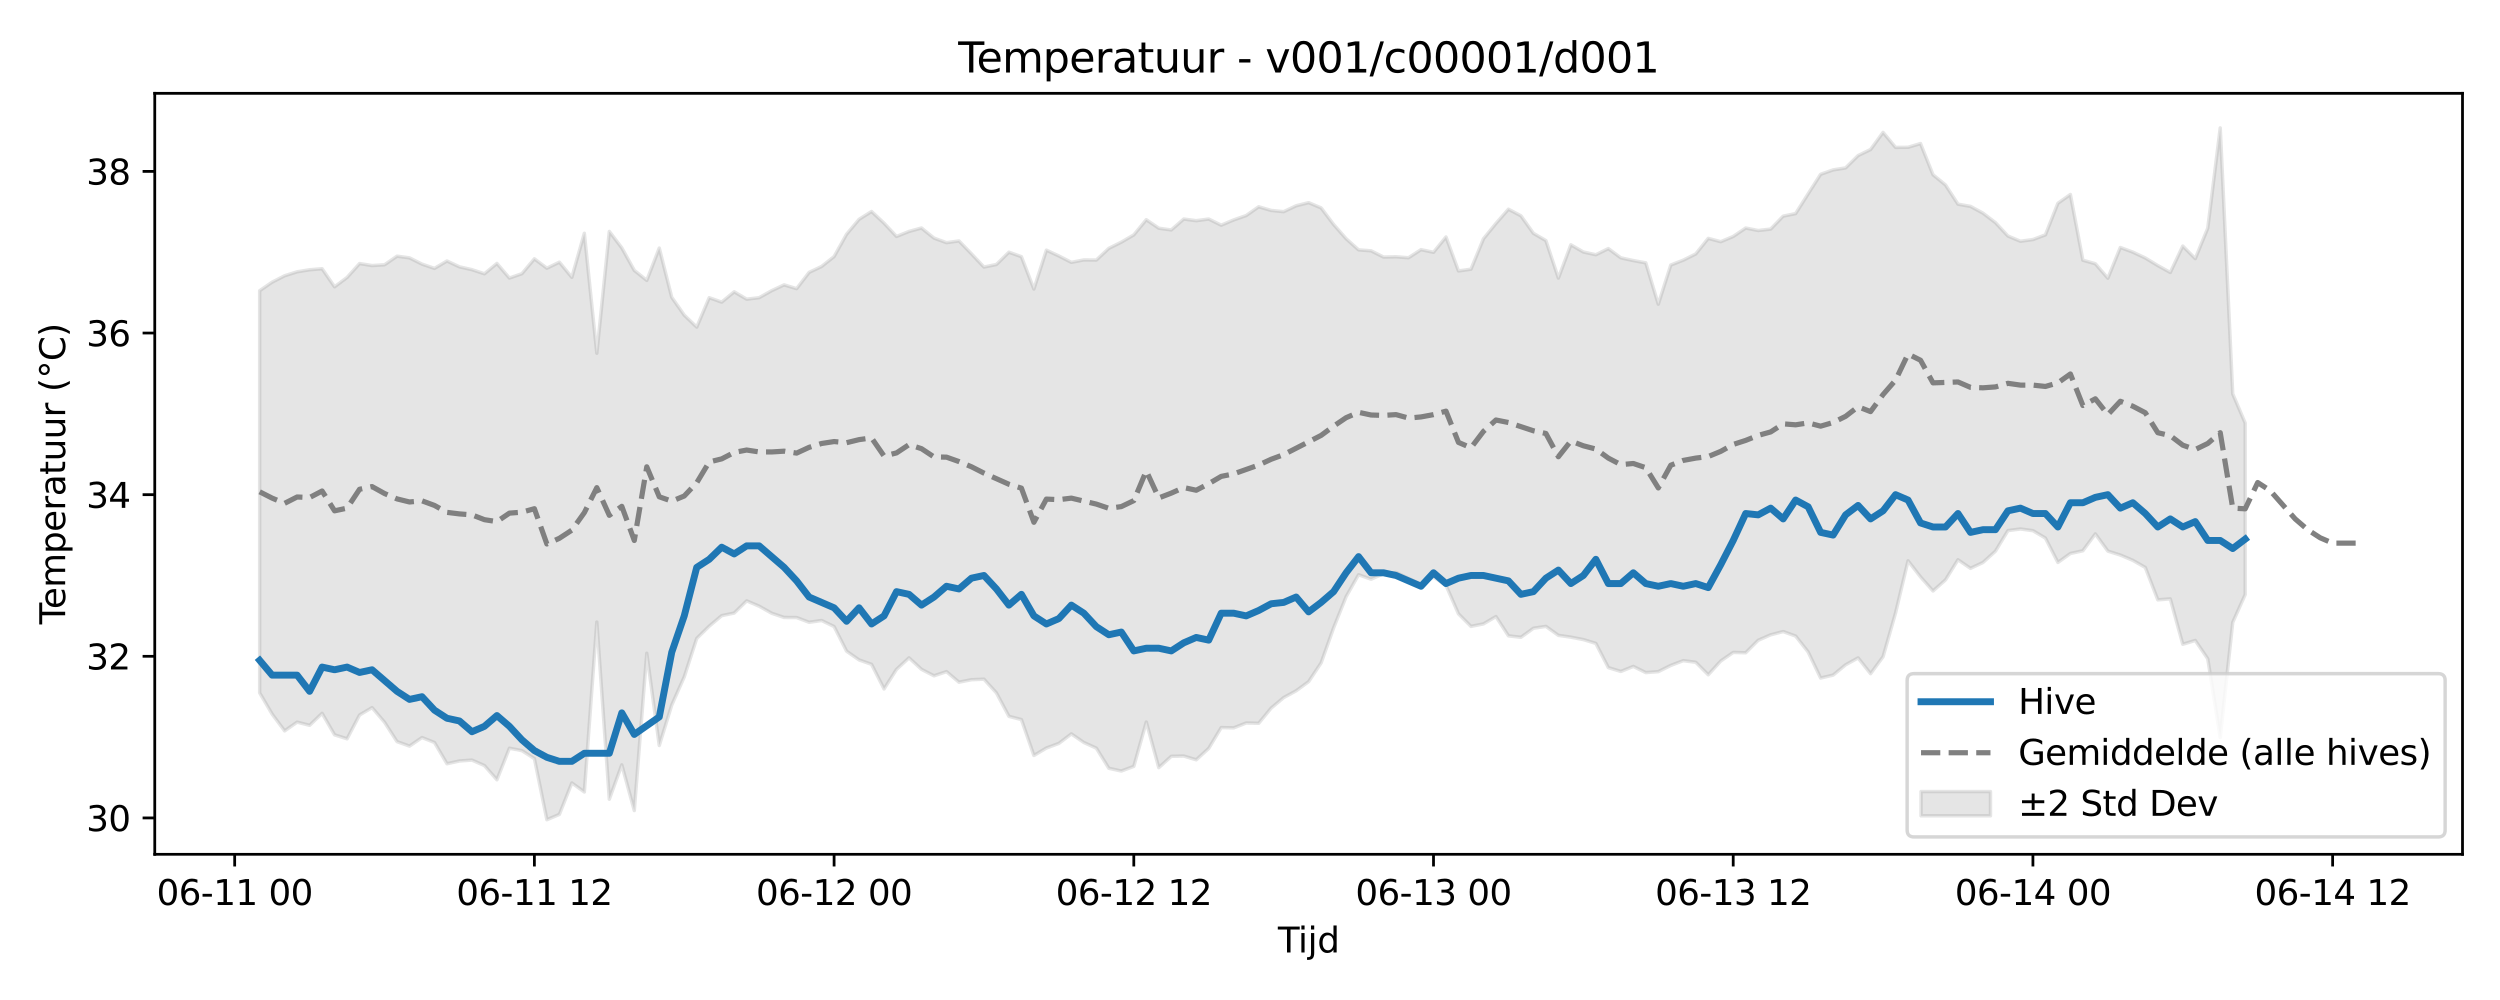 <?xml version="1.0" encoding="utf-8" standalone="no"?>
<!DOCTYPE svg PUBLIC "-//W3C//DTD SVG 1.1//EN"
  "http://www.w3.org/Graphics/SVG/1.1/DTD/svg11.dtd">
<svg xmlns:xlink="http://www.w3.org/1999/xlink" width="720pt" height="288pt" viewBox="0 0 720 288" xmlns="http://www.w3.org/2000/svg" version="1.1">
 <defs>
  <style type="text/css">*{stroke-linejoin: round; stroke-linecap: butt}</style>
 </defs>
 <g id="figure_1">
  <g id="patch_1">
   <path d="M 0 288 
L 720 288 
L 720 0 
L 0 0 
z
" style="fill: #ffffff"/>
  </g>
  <g id="axes_1">
   <g id="patch_2">
    <path d="M 44.57 246.04 
L 709.2 246.04 
L 709.2 26.88 
L 44.57 26.88 
z
" style="fill: #ffffff"/>
   </g>
   <g id="FillBetweenPolyCollection_1">
    <defs>
     <path id="m14e3f4cb4b" d="M 74.78 -204.272 
L 74.78 -88.464 
L 78.377 -82.337 
L 81.973 -77.506 
L 85.57 -80.019 
L 89.166 -79.104 
L 92.763 -82.563 
L 96.359 -76.364 
L 99.956 -75.22 
L 103.552 -82.082 
L 107.149 -84.205 
L 110.745 -79.994 
L 114.342 -74.411 
L 117.938 -73.119 
L 121.535 -75.59 
L 125.131 -74.158 
L 128.728 -68.039 
L 132.324 -68.838 
L 135.921 -69.093 
L 139.517 -67.515 
L 143.114 -63.42 
L 146.71 -72.512 
L 150.307 -71.816 
L 153.903 -69.523 
L 157.5 -51.922 
L 161.096 -53.441 
L 164.693 -62.511 
L 168.289 -59.905 
L 171.885 -108.845 
L 175.482 -57.829 
L 179.078 -67.728 
L 182.675 -54.553 
L 186.271 -99.858 
L 189.868 -73.299 
L 193.464 -84.946 
L 197.061 -93.048 
L 200.657 -104.134 
L 204.254 -107.657 
L 207.85 -110.694 
L 211.447 -111.438 
L 215.043 -114.947 
L 218.64 -113.411 
L 222.236 -111.388 
L 225.833 -110.164 
L 229.429 -110.145 
L 233.026 -108.778 
L 236.622 -109.299 
L 240.219 -107.554 
L 243.815 -100.458 
L 247.412 -97.938 
L 251.008 -96.676 
L 254.605 -89.58 
L 258.201 -95.223 
L 261.798 -98.541 
L 265.394 -95.227 
L 268.991 -93.367 
L 272.587 -94.569 
L 276.183 -91.526 
L 279.78 -92.241 
L 283.376 -92.392 
L 286.973 -88.437 
L 290.569 -81.689 
L 294.166 -80.765 
L 297.762 -70.416 
L 301.359 -72.565 
L 304.955 -73.9 
L 308.552 -76.637 
L 312.148 -74.161 
L 315.745 -72.535 
L 319.341 -66.733 
L 322.938 -65.942 
L 326.534 -67.283 
L 330.131 -80.051 
L 333.727 -66.914 
L 337.324 -70.18 
L 340.92 -70.255 
L 344.517 -69.174 
L 348.113 -72.467 
L 351.71 -78.455 
L 355.306 -78.374 
L 358.903 -79.78 
L 362.499 -79.692 
L 366.096 -84.068 
L 369.692 -87.091 
L 373.289 -89.046 
L 376.885 -91.688 
L 380.481 -97.084 
L 384.078 -107.173 
L 387.674 -116.14 
L 391.271 -122.473 
L 394.867 -121.186 
L 398.464 -122.768 
L 402.06 -123.132 
L 405.657 -121.415 
L 409.253 -119.752 
L 412.85 -121.835 
L 416.446 -119.419 
L 420.043 -111.206 
L 423.639 -107.6 
L 427.236 -108.317 
L 430.832 -110.425 
L 434.429 -104.884 
L 438.025 -104.455 
L 441.622 -107.058 
L 445.218 -107.603 
L 448.815 -105.017 
L 452.411 -104.497 
L 456.008 -103.799 
L 459.604 -102.701 
L 463.201 -95.723 
L 466.797 -94.618 
L 470.394 -96.07 
L 473.99 -94.29 
L 477.587 -94.566 
L 481.183 -96.361 
L 484.779 -97.725 
L 488.376 -97.266 
L 491.972 -93.666 
L 495.569 -97.618 
L 499.165 -100.103 
L 502.762 -99.999 
L 506.358 -103.598 
L 509.955 -105.173 
L 513.551 -106.11 
L 517.148 -104.812 
L 520.744 -100.233 
L 524.341 -92.722 
L 527.937 -93.565 
L 531.534 -96.536 
L 535.13 -98.526 
L 538.727 -93.973 
L 542.323 -98.867 
L 545.92 -111.47 
L 549.516 -126.488 
L 553.113 -121.844 
L 556.709 -117.8 
L 560.306 -120.989 
L 563.902 -126.788 
L 567.499 -124.313 
L 571.095 -126.006 
L 574.692 -129.26 
L 578.288 -135.182 
L 581.885 -135.652 
L 585.481 -135.167 
L 589.077 -133.038 
L 592.674 -126.011 
L 596.27 -128.593 
L 599.867 -129.377 
L 603.463 -134.239 
L 607.06 -129.28 
L 610.656 -128.143 
L 614.253 -126.623 
L 617.849 -124.565 
L 621.446 -115.241 
L 625.042 -115.525 
L 628.639 -102.452 
L 632.235 -103.549 
L 635.832 -98.268 
L 639.428 -75.604 
L 643.025 -108.741 
L 646.621 -116.776 
L 646.621 -166.151 
L 646.621 -166.151 
L 643.025 -174.574 
L 639.428 -251.158 
L 635.832 -222.287 
L 632.235 -213.515 
L 628.639 -217.133 
L 625.042 -209.53 
L 621.446 -211.521 
L 617.849 -213.705 
L 614.253 -215.397 
L 610.656 -216.722 
L 607.06 -207.879 
L 603.463 -212.049 
L 599.867 -213.057 
L 596.27 -231.996 
L 592.674 -229.457 
L 589.077 -220.362 
L 585.481 -219.008 
L 581.885 -218.523 
L 578.288 -220.028 
L 574.692 -223.881 
L 571.095 -226.618 
L 567.499 -228.569 
L 563.902 -229.198 
L 560.306 -234.738 
L 556.709 -237.669 
L 553.113 -246.659 
L 549.516 -245.583 
L 545.92 -245.55 
L 542.323 -249.877 
L 538.727 -244.944 
L 535.13 -243.199 
L 531.534 -239.647 
L 527.937 -239.071 
L 524.341 -237.808 
L 520.744 -232.181 
L 517.148 -226.494 
L 513.551 -225.751 
L 509.955 -222.032 
L 506.358 -221.612 
L 502.762 -222.33 
L 499.165 -219.898 
L 495.569 -218.393 
L 491.972 -219.352 
L 488.376 -214.866 
L 484.779 -213.077 
L 481.183 -211.67 
L 477.587 -200.386 
L 473.99 -212.3 
L 470.394 -212.958 
L 466.797 -213.745 
L 463.201 -216.408 
L 459.604 -214.64 
L 456.008 -215.426 
L 452.411 -217.499 
L 448.815 -207.909 
L 445.218 -218.716 
L 441.622 -220.812 
L 438.025 -225.854 
L 434.429 -227.752 
L 430.832 -223.652 
L 427.236 -219.221 
L 423.639 -210.472 
L 420.043 -209.97 
L 416.446 -219.757 
L 412.85 -215.345 
L 409.253 -216.098 
L 405.657 -213.77 
L 402.06 -214.048 
L 398.464 -213.969 
L 394.867 -215.773 
L 391.271 -216.037 
L 387.674 -219.268 
L 384.078 -223.358 
L 380.481 -228.126 
L 376.885 -229.643 
L 373.289 -228.738 
L 369.692 -227.036 
L 366.096 -227.399 
L 362.499 -228.45 
L 358.903 -225.923 
L 355.306 -224.67 
L 351.71 -223.148 
L 348.113 -224.924 
L 344.517 -224.449 
L 340.92 -224.919 
L 337.324 -221.78 
L 333.727 -222.275 
L 330.131 -224.729 
L 326.534 -220.354 
L 322.938 -218.26 
L 319.341 -216.471 
L 315.745 -213.107 
L 312.148 -213.144 
L 308.552 -212.441 
L 304.955 -214.291 
L 301.359 -215.959 
L 297.762 -204.753 
L 294.166 -214.077 
L 290.569 -215.369 
L 286.973 -211.835 
L 283.376 -211.094 
L 279.78 -214.903 
L 276.183 -218.61 
L 272.587 -218.117 
L 268.991 -219.43 
L 265.394 -222.335 
L 261.798 -221.349 
L 258.201 -219.901 
L 254.605 -223.734 
L 251.008 -227.094 
L 247.412 -224.834 
L 243.815 -220.541 
L 240.219 -214.11 
L 236.622 -211.256 
L 233.026 -209.56 
L 229.429 -204.868 
L 225.833 -205.958 
L 222.236 -204.29 
L 218.64 -202.268 
L 215.043 -201.84 
L 211.447 -203.963 
L 207.85 -200.994 
L 204.254 -202.258 
L 200.657 -193.792 
L 197.061 -197.25 
L 193.464 -202.377 
L 189.868 -216.554 
L 186.271 -207.249 
L 182.675 -210.141 
L 179.078 -216.621 
L 175.482 -221.348 
L 171.885 -186.262 
L 168.289 -220.823 
L 164.693 -208.131 
L 161.096 -212.494 
L 157.5 -210.755 
L 153.903 -213.46 
L 150.307 -209.171 
L 146.71 -207.921 
L 143.114 -212.136 
L 139.517 -209.15 
L 135.921 -210.343 
L 132.324 -211.151 
L 128.728 -212.837 
L 125.131 -210.708 
L 121.535 -211.936 
L 117.938 -213.742 
L 114.342 -214.223 
L 110.745 -211.744 
L 107.149 -211.523 
L 103.552 -212.095 
L 99.956 -208.094 
L 96.359 -205.399 
L 92.763 -210.616 
L 89.166 -210.307 
L 85.57 -209.724 
L 81.973 -208.579 
L 78.377 -206.741 
L 74.78 -204.272 
z
" style="stroke: #808080; stroke-opacity: 0.2"/>
    </defs>
    <g clip-path="url(#p87088334af)">
     <use xlink:href="#m14e3f4cb4b" x="0" y="288" style="fill: #808080; fill-opacity: 0.2; stroke: #808080; stroke-opacity: 0.2"/>
    </g>
   </g>
   <g id="matplotlib.axis_1">
    <g id="xtick_1">
     <g id="line2d_1">
      <defs>
       <path id="m1b4eb21f61" d="M 0 0 
L 0 3.5 
" style="stroke: #000000; stroke-width: 0.8"/>
      </defs>
      <g>
       <use xlink:href="#m1b4eb21f61" x="67.587" y="246.04" style="stroke: #000000; stroke-width: 0.8"/>
      </g>
     </g>
     <g id="text_1">
      <!-- 06-11 00 -->
      <g transform="translate(45.107 260.638) scale(0.1 -0.1)">
       <defs>
        <path id="DejaVuSans-30" d="M 2034 4250 
Q 1547 4250 1301 3770 
Q 1056 3291 1056 2328 
Q 1056 1369 1301 889 
Q 1547 409 2034 409 
Q 2525 409 2770 889 
Q 3016 1369 3016 2328 
Q 3016 3291 2770 3770 
Q 2525 4250 2034 4250 
z
M 2034 4750 
Q 2819 4750 3233 4129 
Q 3647 3509 3647 2328 
Q 3647 1150 3233 529 
Q 2819 -91 2034 -91 
Q 1250 -91 836 529 
Q 422 1150 422 2328 
Q 422 3509 836 4129 
Q 1250 4750 2034 4750 
z
" transform="scale(0.016)"/>
        <path id="DejaVuSans-36" d="M 2113 2584 
Q 1688 2584 1439 2293 
Q 1191 2003 1191 1497 
Q 1191 994 1439 701 
Q 1688 409 2113 409 
Q 2538 409 2786 701 
Q 3034 994 3034 1497 
Q 3034 2003 2786 2293 
Q 2538 2584 2113 2584 
z
M 3366 4563 
L 3366 3988 
Q 3128 4100 2886 4159 
Q 2644 4219 2406 4219 
Q 1781 4219 1451 3797 
Q 1122 3375 1075 2522 
Q 1259 2794 1537 2939 
Q 1816 3084 2150 3084 
Q 2853 3084 3261 2657 
Q 3669 2231 3669 1497 
Q 3669 778 3244 343 
Q 2819 -91 2113 -91 
Q 1303 -91 875 529 
Q 447 1150 447 2328 
Q 447 3434 972 4092 
Q 1497 4750 2381 4750 
Q 2619 4750 2861 4703 
Q 3103 4656 3366 4563 
z
" transform="scale(0.016)"/>
        <path id="DejaVuSans-2d" d="M 313 2009 
L 1997 2009 
L 1997 1497 
L 313 1497 
L 313 2009 
z
" transform="scale(0.016)"/>
        <path id="DejaVuSans-31" d="M 794 531 
L 1825 531 
L 1825 4091 
L 703 3866 
L 703 4441 
L 1819 4666 
L 2450 4666 
L 2450 531 
L 3481 531 
L 3481 0 
L 794 0 
L 794 531 
z
" transform="scale(0.016)"/>
        <path id="DejaVuSans-20" transform="scale(0.016)"/>
       </defs>
       <use xlink:href="#DejaVuSans-30"/>
       <use xlink:href="#DejaVuSans-36" transform="translate(63.623 0)"/>
       <use xlink:href="#DejaVuSans-2d" transform="translate(127.246 0)"/>
       <use xlink:href="#DejaVuSans-31" transform="translate(163.33 0)"/>
       <use xlink:href="#DejaVuSans-31" transform="translate(226.953 0)"/>
       <use xlink:href="#DejaVuSans-20" transform="translate(290.576 0)"/>
       <use xlink:href="#DejaVuSans-30" transform="translate(322.363 0)"/>
       <use xlink:href="#DejaVuSans-30" transform="translate(385.986 0)"/>
      </g>
     </g>
    </g>
    <g id="xtick_2">
     <g id="line2d_2">
      <g>
       <use xlink:href="#m1b4eb21f61" x="153.903" y="246.04" style="stroke: #000000; stroke-width: 0.8"/>
      </g>
     </g>
     <g id="text_2">
      <!-- 06-11 12 -->
      <g transform="translate(131.423 260.638) scale(0.1 -0.1)">
       <defs>
        <path id="DejaVuSans-32" d="M 1228 531 
L 3431 531 
L 3431 0 
L 469 0 
L 469 531 
Q 828 903 1448 1529 
Q 2069 2156 2228 2338 
Q 2531 2678 2651 2914 
Q 2772 3150 2772 3378 
Q 2772 3750 2511 3984 
Q 2250 4219 1831 4219 
Q 1534 4219 1204 4116 
Q 875 4013 500 3803 
L 500 4441 
Q 881 4594 1212 4672 
Q 1544 4750 1819 4750 
Q 2544 4750 2975 4387 
Q 3406 4025 3406 3419 
Q 3406 3131 3298 2873 
Q 3191 2616 2906 2266 
Q 2828 2175 2409 1742 
Q 1991 1309 1228 531 
z
" transform="scale(0.016)"/>
       </defs>
       <use xlink:href="#DejaVuSans-30"/>
       <use xlink:href="#DejaVuSans-36" transform="translate(63.623 0)"/>
       <use xlink:href="#DejaVuSans-2d" transform="translate(127.246 0)"/>
       <use xlink:href="#DejaVuSans-31" transform="translate(163.33 0)"/>
       <use xlink:href="#DejaVuSans-31" transform="translate(226.953 0)"/>
       <use xlink:href="#DejaVuSans-20" transform="translate(290.576 0)"/>
       <use xlink:href="#DejaVuSans-31" transform="translate(322.363 0)"/>
       <use xlink:href="#DejaVuSans-32" transform="translate(385.986 0)"/>
      </g>
     </g>
    </g>
    <g id="xtick_3">
     <g id="line2d_3">
      <g>
       <use xlink:href="#m1b4eb21f61" x="240.219" y="246.04" style="stroke: #000000; stroke-width: 0.8"/>
      </g>
     </g>
     <g id="text_3">
      <!-- 06-12 00 -->
      <g transform="translate(217.738 260.638) scale(0.1 -0.1)">
       <use xlink:href="#DejaVuSans-30"/>
       <use xlink:href="#DejaVuSans-36" transform="translate(63.623 0)"/>
       <use xlink:href="#DejaVuSans-2d" transform="translate(127.246 0)"/>
       <use xlink:href="#DejaVuSans-31" transform="translate(163.33 0)"/>
       <use xlink:href="#DejaVuSans-32" transform="translate(226.953 0)"/>
       <use xlink:href="#DejaVuSans-20" transform="translate(290.576 0)"/>
       <use xlink:href="#DejaVuSans-30" transform="translate(322.363 0)"/>
       <use xlink:href="#DejaVuSans-30" transform="translate(385.986 0)"/>
      </g>
     </g>
    </g>
    <g id="xtick_4">
     <g id="line2d_4">
      <g>
       <use xlink:href="#m1b4eb21f61" x="326.534" y="246.04" style="stroke: #000000; stroke-width: 0.8"/>
      </g>
     </g>
     <g id="text_4">
      <!-- 06-12 12 -->
      <g transform="translate(304.054 260.638) scale(0.1 -0.1)">
       <use xlink:href="#DejaVuSans-30"/>
       <use xlink:href="#DejaVuSans-36" transform="translate(63.623 0)"/>
       <use xlink:href="#DejaVuSans-2d" transform="translate(127.246 0)"/>
       <use xlink:href="#DejaVuSans-31" transform="translate(163.33 0)"/>
       <use xlink:href="#DejaVuSans-32" transform="translate(226.953 0)"/>
       <use xlink:href="#DejaVuSans-20" transform="translate(290.576 0)"/>
       <use xlink:href="#DejaVuSans-31" transform="translate(322.363 0)"/>
       <use xlink:href="#DejaVuSans-32" transform="translate(385.986 0)"/>
      </g>
     </g>
    </g>
    <g id="xtick_5">
     <g id="line2d_5">
      <g>
       <use xlink:href="#m1b4eb21f61" x="412.85" y="246.04" style="stroke: #000000; stroke-width: 0.8"/>
      </g>
     </g>
     <g id="text_5">
      <!-- 06-13 00 -->
      <g transform="translate(390.369 260.638) scale(0.1 -0.1)">
       <defs>
        <path id="DejaVuSans-33" d="M 2597 2516 
Q 3050 2419 3304 2112 
Q 3559 1806 3559 1356 
Q 3559 666 3084 287 
Q 2609 -91 1734 -91 
Q 1441 -91 1130 -33 
Q 819 25 488 141 
L 488 750 
Q 750 597 1062 519 
Q 1375 441 1716 441 
Q 2309 441 2620 675 
Q 2931 909 2931 1356 
Q 2931 1769 2642 2001 
Q 2353 2234 1838 2234 
L 1294 2234 
L 1294 2753 
L 1863 2753 
Q 2328 2753 2575 2939 
Q 2822 3125 2822 3475 
Q 2822 3834 2567 4026 
Q 2313 4219 1838 4219 
Q 1578 4219 1281 4162 
Q 984 4106 628 3988 
L 628 4550 
Q 988 4650 1302 4700 
Q 1616 4750 1894 4750 
Q 2613 4750 3031 4423 
Q 3450 4097 3450 3541 
Q 3450 3153 3228 2886 
Q 3006 2619 2597 2516 
z
" transform="scale(0.016)"/>
       </defs>
       <use xlink:href="#DejaVuSans-30"/>
       <use xlink:href="#DejaVuSans-36" transform="translate(63.623 0)"/>
       <use xlink:href="#DejaVuSans-2d" transform="translate(127.246 0)"/>
       <use xlink:href="#DejaVuSans-31" transform="translate(163.33 0)"/>
       <use xlink:href="#DejaVuSans-33" transform="translate(226.953 0)"/>
       <use xlink:href="#DejaVuSans-20" transform="translate(290.576 0)"/>
       <use xlink:href="#DejaVuSans-30" transform="translate(322.363 0)"/>
       <use xlink:href="#DejaVuSans-30" transform="translate(385.986 0)"/>
      </g>
     </g>
    </g>
    <g id="xtick_6">
     <g id="line2d_6">
      <g>
       <use xlink:href="#m1b4eb21f61" x="499.165" y="246.04" style="stroke: #000000; stroke-width: 0.8"/>
      </g>
     </g>
     <g id="text_6">
      <!-- 06-13 12 -->
      <g transform="translate(476.685 260.638) scale(0.1 -0.1)">
       <use xlink:href="#DejaVuSans-30"/>
       <use xlink:href="#DejaVuSans-36" transform="translate(63.623 0)"/>
       <use xlink:href="#DejaVuSans-2d" transform="translate(127.246 0)"/>
       <use xlink:href="#DejaVuSans-31" transform="translate(163.33 0)"/>
       <use xlink:href="#DejaVuSans-33" transform="translate(226.953 0)"/>
       <use xlink:href="#DejaVuSans-20" transform="translate(290.576 0)"/>
       <use xlink:href="#DejaVuSans-31" transform="translate(322.363 0)"/>
       <use xlink:href="#DejaVuSans-32" transform="translate(385.986 0)"/>
      </g>
     </g>
    </g>
    <g id="xtick_7">
     <g id="line2d_7">
      <g>
       <use xlink:href="#m1b4eb21f61" x="585.481" y="246.04" style="stroke: #000000; stroke-width: 0.8"/>
      </g>
     </g>
     <g id="text_7">
      <!-- 06-14 00 -->
      <g transform="translate(563.001 260.638) scale(0.1 -0.1)">
       <defs>
        <path id="DejaVuSans-34" d="M 2419 4116 
L 825 1625 
L 2419 1625 
L 2419 4116 
z
M 2253 4666 
L 3047 4666 
L 3047 1625 
L 3713 1625 
L 3713 1100 
L 3047 1100 
L 3047 0 
L 2419 0 
L 2419 1100 
L 313 1100 
L 313 1709 
L 2253 4666 
z
" transform="scale(0.016)"/>
       </defs>
       <use xlink:href="#DejaVuSans-30"/>
       <use xlink:href="#DejaVuSans-36" transform="translate(63.623 0)"/>
       <use xlink:href="#DejaVuSans-2d" transform="translate(127.246 0)"/>
       <use xlink:href="#DejaVuSans-31" transform="translate(163.33 0)"/>
       <use xlink:href="#DejaVuSans-34" transform="translate(226.953 0)"/>
       <use xlink:href="#DejaVuSans-20" transform="translate(290.576 0)"/>
       <use xlink:href="#DejaVuSans-30" transform="translate(322.363 0)"/>
       <use xlink:href="#DejaVuSans-30" transform="translate(385.986 0)"/>
      </g>
     </g>
    </g>
    <g id="xtick_8">
     <g id="line2d_8">
      <g>
       <use xlink:href="#m1b4eb21f61" x="671.797" y="246.04" style="stroke: #000000; stroke-width: 0.8"/>
      </g>
     </g>
     <g id="text_8">
      <!-- 06-14 12 -->
      <g transform="translate(649.316 260.638) scale(0.1 -0.1)">
       <use xlink:href="#DejaVuSans-30"/>
       <use xlink:href="#DejaVuSans-36" transform="translate(63.623 0)"/>
       <use xlink:href="#DejaVuSans-2d" transform="translate(127.246 0)"/>
       <use xlink:href="#DejaVuSans-31" transform="translate(163.33 0)"/>
       <use xlink:href="#DejaVuSans-34" transform="translate(226.953 0)"/>
       <use xlink:href="#DejaVuSans-20" transform="translate(290.576 0)"/>
       <use xlink:href="#DejaVuSans-31" transform="translate(322.363 0)"/>
       <use xlink:href="#DejaVuSans-32" transform="translate(385.986 0)"/>
      </g>
     </g>
    </g>
    <g id="text_9">
     <!-- Tijd -->
     <g transform="translate(368.035 274.317) scale(0.1 -0.1)">
      <defs>
       <path id="DejaVuSans-54" d="M -19 4666 
L 3928 4666 
L 3928 4134 
L 2272 4134 
L 2272 0 
L 1638 0 
L 1638 4134 
L -19 4134 
L -19 4666 
z
" transform="scale(0.016)"/>
       <path id="DejaVuSans-69" d="M 603 3500 
L 1178 3500 
L 1178 0 
L 603 0 
L 603 3500 
z
M 603 4863 
L 1178 4863 
L 1178 4134 
L 603 4134 
L 603 4863 
z
" transform="scale(0.016)"/>
       <path id="DejaVuSans-6a" d="M 603 3500 
L 1178 3500 
L 1178 -63 
Q 1178 -731 923 -1031 
Q 669 -1331 103 -1331 
L -116 -1331 
L -116 -844 
L 38 -844 
Q 366 -844 484 -692 
Q 603 -541 603 -63 
L 603 3500 
z
M 603 4863 
L 1178 4863 
L 1178 4134 
L 603 4134 
L 603 4863 
z
" transform="scale(0.016)"/>
       <path id="DejaVuSans-64" d="M 2906 2969 
L 2906 4863 
L 3481 4863 
L 3481 0 
L 2906 0 
L 2906 525 
Q 2725 213 2448 61 
Q 2172 -91 1784 -91 
Q 1150 -91 751 415 
Q 353 922 353 1747 
Q 353 2572 751 3078 
Q 1150 3584 1784 3584 
Q 2172 3584 2448 3432 
Q 2725 3281 2906 2969 
z
M 947 1747 
Q 947 1113 1208 752 
Q 1469 391 1925 391 
Q 2381 391 2643 752 
Q 2906 1113 2906 1747 
Q 2906 2381 2643 2742 
Q 2381 3103 1925 3103 
Q 1469 3103 1208 2742 
Q 947 2381 947 1747 
z
" transform="scale(0.016)"/>
      </defs>
      <use xlink:href="#DejaVuSans-54"/>
      <use xlink:href="#DejaVuSans-69" transform="translate(57.959 0)"/>
      <use xlink:href="#DejaVuSans-6a" transform="translate(85.742 0)"/>
      <use xlink:href="#DejaVuSans-64" transform="translate(113.525 0)"/>
     </g>
    </g>
   </g>
   <g id="matplotlib.axis_2">
    <g id="ytick_1">
     <g id="line2d_9">
      <defs>
       <path id="m816703e13a" d="M 0 0 
L -3.5 0 
" style="stroke: #000000; stroke-width: 0.8"/>
      </defs>
      <g>
       <use xlink:href="#m816703e13a" x="44.57" y="235.565" style="stroke: #000000; stroke-width: 0.8"/>
      </g>
     </g>
     <g id="text_10">
      <!-- 30 -->
      <g transform="translate(24.845 239.364) scale(0.1 -0.1)">
       <use xlink:href="#DejaVuSans-33"/>
       <use xlink:href="#DejaVuSans-30" transform="translate(63.623 0)"/>
      </g>
     </g>
    </g>
    <g id="ytick_2">
     <g id="line2d_10">
      <g>
       <use xlink:href="#m816703e13a" x="44.57" y="189.014" style="stroke: #000000; stroke-width: 0.8"/>
      </g>
     </g>
     <g id="text_11">
      <!-- 32 -->
      <g transform="translate(24.845 192.814) scale(0.1 -0.1)">
       <use xlink:href="#DejaVuSans-33"/>
       <use xlink:href="#DejaVuSans-32" transform="translate(63.623 0)"/>
      </g>
     </g>
    </g>
    <g id="ytick_3">
     <g id="line2d_11">
      <g>
       <use xlink:href="#m816703e13a" x="44.57" y="142.463" style="stroke: #000000; stroke-width: 0.8"/>
      </g>
     </g>
     <g id="text_12">
      <!-- 34 -->
      <g transform="translate(24.845 146.263) scale(0.1 -0.1)">
       <use xlink:href="#DejaVuSans-33"/>
       <use xlink:href="#DejaVuSans-34" transform="translate(63.623 0)"/>
      </g>
     </g>
    </g>
    <g id="ytick_4">
     <g id="line2d_12">
      <g>
       <use xlink:href="#m816703e13a" x="44.57" y="95.913" style="stroke: #000000; stroke-width: 0.8"/>
      </g>
     </g>
     <g id="text_13">
      <!-- 36 -->
      <g transform="translate(24.845 99.712) scale(0.1 -0.1)">
       <use xlink:href="#DejaVuSans-33"/>
       <use xlink:href="#DejaVuSans-36" transform="translate(63.623 0)"/>
      </g>
     </g>
    </g>
    <g id="ytick_5">
     <g id="line2d_13">
      <g>
       <use xlink:href="#m816703e13a" x="44.57" y="49.362" style="stroke: #000000; stroke-width: 0.8"/>
      </g>
     </g>
     <g id="text_14">
      <!-- 38 -->
      <g transform="translate(24.845 53.161) scale(0.1 -0.1)">
       <defs>
        <path id="DejaVuSans-38" d="M 2034 2216 
Q 1584 2216 1326 1975 
Q 1069 1734 1069 1313 
Q 1069 891 1326 650 
Q 1584 409 2034 409 
Q 2484 409 2743 651 
Q 3003 894 3003 1313 
Q 3003 1734 2745 1975 
Q 2488 2216 2034 2216 
z
M 1403 2484 
Q 997 2584 770 2862 
Q 544 3141 544 3541 
Q 544 4100 942 4425 
Q 1341 4750 2034 4750 
Q 2731 4750 3128 4425 
Q 3525 4100 3525 3541 
Q 3525 3141 3298 2862 
Q 3072 2584 2669 2484 
Q 3125 2378 3379 2068 
Q 3634 1759 3634 1313 
Q 3634 634 3220 271 
Q 2806 -91 2034 -91 
Q 1263 -91 848 271 
Q 434 634 434 1313 
Q 434 1759 690 2068 
Q 947 2378 1403 2484 
z
M 1172 3481 
Q 1172 3119 1398 2916 
Q 1625 2713 2034 2713 
Q 2441 2713 2670 2916 
Q 2900 3119 2900 3481 
Q 2900 3844 2670 4047 
Q 2441 4250 2034 4250 
Q 1625 4250 1398 4047 
Q 1172 3844 1172 3481 
z
" transform="scale(0.016)"/>
       </defs>
       <use xlink:href="#DejaVuSans-33"/>
       <use xlink:href="#DejaVuSans-38" transform="translate(63.623 0)"/>
      </g>
     </g>
    </g>
    <g id="text_15">
     <!-- Temperatuur (°C) -->
     <g transform="translate(18.765 179.816) rotate(-90) scale(0.1 -0.1)">
      <defs>
       <path id="DejaVuSans-65" d="M 3597 1894 
L 3597 1613 
L 953 1613 
Q 991 1019 1311 708 
Q 1631 397 2203 397 
Q 2534 397 2845 478 
Q 3156 559 3463 722 
L 3463 178 
Q 3153 47 2828 -22 
Q 2503 -91 2169 -91 
Q 1331 -91 842 396 
Q 353 884 353 1716 
Q 353 2575 817 3079 
Q 1281 3584 2069 3584 
Q 2775 3584 3186 3129 
Q 3597 2675 3597 1894 
z
M 3022 2063 
Q 3016 2534 2758 2815 
Q 2500 3097 2075 3097 
Q 1594 3097 1305 2825 
Q 1016 2553 972 2059 
L 3022 2063 
z
" transform="scale(0.016)"/>
       <path id="DejaVuSans-6d" d="M 3328 2828 
Q 3544 3216 3844 3400 
Q 4144 3584 4550 3584 
Q 5097 3584 5394 3201 
Q 5691 2819 5691 2113 
L 5691 0 
L 5113 0 
L 5113 2094 
Q 5113 2597 4934 2840 
Q 4756 3084 4391 3084 
Q 3944 3084 3684 2787 
Q 3425 2491 3425 1978 
L 3425 0 
L 2847 0 
L 2847 2094 
Q 2847 2600 2669 2842 
Q 2491 3084 2119 3084 
Q 1678 3084 1418 2786 
Q 1159 2488 1159 1978 
L 1159 0 
L 581 0 
L 581 3500 
L 1159 3500 
L 1159 2956 
Q 1356 3278 1631 3431 
Q 1906 3584 2284 3584 
Q 2666 3584 2933 3390 
Q 3200 3197 3328 2828 
z
" transform="scale(0.016)"/>
       <path id="DejaVuSans-70" d="M 1159 525 
L 1159 -1331 
L 581 -1331 
L 581 3500 
L 1159 3500 
L 1159 2969 
Q 1341 3281 1617 3432 
Q 1894 3584 2278 3584 
Q 2916 3584 3314 3078 
Q 3713 2572 3713 1747 
Q 3713 922 3314 415 
Q 2916 -91 2278 -91 
Q 1894 -91 1617 61 
Q 1341 213 1159 525 
z
M 3116 1747 
Q 3116 2381 2855 2742 
Q 2594 3103 2138 3103 
Q 1681 3103 1420 2742 
Q 1159 2381 1159 1747 
Q 1159 1113 1420 752 
Q 1681 391 2138 391 
Q 2594 391 2855 752 
Q 3116 1113 3116 1747 
z
" transform="scale(0.016)"/>
       <path id="DejaVuSans-72" d="M 2631 2963 
Q 2534 3019 2420 3045 
Q 2306 3072 2169 3072 
Q 1681 3072 1420 2755 
Q 1159 2438 1159 1844 
L 1159 0 
L 581 0 
L 581 3500 
L 1159 3500 
L 1159 2956 
Q 1341 3275 1631 3429 
Q 1922 3584 2338 3584 
Q 2397 3584 2469 3576 
Q 2541 3569 2628 3553 
L 2631 2963 
z
" transform="scale(0.016)"/>
       <path id="DejaVuSans-61" d="M 2194 1759 
Q 1497 1759 1228 1600 
Q 959 1441 959 1056 
Q 959 750 1161 570 
Q 1363 391 1709 391 
Q 2188 391 2477 730 
Q 2766 1069 2766 1631 
L 2766 1759 
L 2194 1759 
z
M 3341 1997 
L 3341 0 
L 2766 0 
L 2766 531 
Q 2569 213 2275 61 
Q 1981 -91 1556 -91 
Q 1019 -91 701 211 
Q 384 513 384 1019 
Q 384 1609 779 1909 
Q 1175 2209 1959 2209 
L 2766 2209 
L 2766 2266 
Q 2766 2663 2505 2880 
Q 2244 3097 1772 3097 
Q 1472 3097 1187 3025 
Q 903 2953 641 2809 
L 641 3341 
Q 956 3463 1253 3523 
Q 1550 3584 1831 3584 
Q 2591 3584 2966 3190 
Q 3341 2797 3341 1997 
z
" transform="scale(0.016)"/>
       <path id="DejaVuSans-74" d="M 1172 4494 
L 1172 3500 
L 2356 3500 
L 2356 3053 
L 1172 3053 
L 1172 1153 
Q 1172 725 1289 603 
Q 1406 481 1766 481 
L 2356 481 
L 2356 0 
L 1766 0 
Q 1100 0 847 248 
Q 594 497 594 1153 
L 594 3053 
L 172 3053 
L 172 3500 
L 594 3500 
L 594 4494 
L 1172 4494 
z
" transform="scale(0.016)"/>
       <path id="DejaVuSans-75" d="M 544 1381 
L 544 3500 
L 1119 3500 
L 1119 1403 
Q 1119 906 1312 657 
Q 1506 409 1894 409 
Q 2359 409 2629 706 
Q 2900 1003 2900 1516 
L 2900 3500 
L 3475 3500 
L 3475 0 
L 2900 0 
L 2900 538 
Q 2691 219 2414 64 
Q 2138 -91 1772 -91 
Q 1169 -91 856 284 
Q 544 659 544 1381 
z
M 1991 3584 
L 1991 3584 
z
" transform="scale(0.016)"/>
       <path id="DejaVuSans-28" d="M 1984 4856 
Q 1566 4138 1362 3434 
Q 1159 2731 1159 2009 
Q 1159 1288 1364 580 
Q 1569 -128 1984 -844 
L 1484 -844 
Q 1016 -109 783 600 
Q 550 1309 550 2009 
Q 550 2706 781 3412 
Q 1013 4119 1484 4856 
L 1984 4856 
z
" transform="scale(0.016)"/>
       <path id="DejaVuSans-b0" d="M 1600 4347 
Q 1350 4347 1178 4173 
Q 1006 4000 1006 3750 
Q 1006 3503 1178 3333 
Q 1350 3163 1600 3163 
Q 1850 3163 2022 3333 
Q 2194 3503 2194 3750 
Q 2194 3997 2020 4172 
Q 1847 4347 1600 4347 
z
M 1600 4750 
Q 1800 4750 1984 4673 
Q 2169 4597 2303 4453 
Q 2447 4313 2519 4134 
Q 2591 3956 2591 3750 
Q 2591 3338 2302 3052 
Q 2013 2766 1594 2766 
Q 1172 2766 890 3047 
Q 609 3328 609 3750 
Q 609 4169 896 4459 
Q 1184 4750 1600 4750 
z
" transform="scale(0.016)"/>
       <path id="DejaVuSans-43" d="M 4122 4306 
L 4122 3641 
Q 3803 3938 3442 4084 
Q 3081 4231 2675 4231 
Q 1875 4231 1450 3742 
Q 1025 3253 1025 2328 
Q 1025 1406 1450 917 
Q 1875 428 2675 428 
Q 3081 428 3442 575 
Q 3803 722 4122 1019 
L 4122 359 
Q 3791 134 3420 21 
Q 3050 -91 2638 -91 
Q 1578 -91 968 557 
Q 359 1206 359 2328 
Q 359 3453 968 4101 
Q 1578 4750 2638 4750 
Q 3056 4750 3426 4639 
Q 3797 4528 4122 4306 
z
" transform="scale(0.016)"/>
       <path id="DejaVuSans-29" d="M 513 4856 
L 1013 4856 
Q 1481 4119 1714 3412 
Q 1947 2706 1947 2009 
Q 1947 1309 1714 600 
Q 1481 -109 1013 -844 
L 513 -844 
Q 928 -128 1133 580 
Q 1338 1288 1338 2009 
Q 1338 2731 1133 3434 
Q 928 4138 513 4856 
z
" transform="scale(0.016)"/>
      </defs>
      <use xlink:href="#DejaVuSans-54"/>
      <use xlink:href="#DejaVuSans-65" transform="translate(44.084 0)"/>
      <use xlink:href="#DejaVuSans-6d" transform="translate(105.607 0)"/>
      <use xlink:href="#DejaVuSans-70" transform="translate(203.02 0)"/>
      <use xlink:href="#DejaVuSans-65" transform="translate(266.496 0)"/>
      <use xlink:href="#DejaVuSans-72" transform="translate(328.02 0)"/>
      <use xlink:href="#DejaVuSans-61" transform="translate(369.133 0)"/>
      <use xlink:href="#DejaVuSans-74" transform="translate(430.412 0)"/>
      <use xlink:href="#DejaVuSans-75" transform="translate(469.621 0)"/>
      <use xlink:href="#DejaVuSans-75" transform="translate(533 0)"/>
      <use xlink:href="#DejaVuSans-72" transform="translate(596.379 0)"/>
      <use xlink:href="#DejaVuSans-20" transform="translate(637.492 0)"/>
      <use xlink:href="#DejaVuSans-28" transform="translate(669.279 0)"/>
      <use xlink:href="#DejaVuSans-b0" transform="translate(708.293 0)"/>
      <use xlink:href="#DejaVuSans-43" transform="translate(758.293 0)"/>
      <use xlink:href="#DejaVuSans-29" transform="translate(828.117 0)"/>
     </g>
    </g>
   </g>
   <g id="line2d_14">
    <path d="M 74.78 190.178 
L 78.377 194.445 
L 85.57 194.445 
L 89.166 199.1 
L 92.763 192.118 
L 96.359 192.894 
L 99.956 192.118 
L 103.552 193.669 
L 107.149 192.894 
L 114.342 199.1 
L 117.938 201.428 
L 121.535 200.652 
L 125.131 204.531 
L 128.728 206.859 
L 132.324 207.635 
L 135.921 210.738 
L 139.517 209.186 
L 143.114 206.083 
L 146.71 209.186 
L 150.307 213.066 
L 153.903 216.169 
L 157.5 218.109 
L 161.096 219.272 
L 164.693 219.272 
L 168.289 216.945 
L 175.482 216.945 
L 179.078 205.307 
L 182.675 211.514 
L 189.868 206.471 
L 193.464 187.851 
L 197.061 177.377 
L 200.657 163.411 
L 204.254 161.084 
L 207.85 157.593 
L 211.447 159.532 
L 215.043 157.205 
L 218.64 157.205 
L 225.833 163.411 
L 229.429 167.291 
L 233.026 171.946 
L 240.219 175.049 
L 243.815 178.928 
L 247.412 175.049 
L 251.008 179.704 
L 254.605 177.377 
L 258.201 170.394 
L 261.798 171.17 
L 265.394 174.273 
L 268.991 171.946 
L 272.587 168.842 
L 276.183 169.618 
L 279.78 166.515 
L 283.376 165.739 
L 286.973 169.618 
L 290.569 174.273 
L 294.166 171.17 
L 297.762 177.377 
L 301.359 179.704 
L 304.955 178.153 
L 308.552 174.273 
L 312.148 176.601 
L 315.745 180.48 
L 319.341 182.808 
L 322.938 182.032 
L 326.534 187.463 
L 330.131 186.687 
L 333.727 186.687 
L 337.324 187.463 
L 340.92 185.135 
L 344.517 183.583 
L 348.113 184.359 
L 351.71 176.601 
L 355.306 176.601 
L 358.903 177.377 
L 362.499 175.825 
L 366.096 173.885 
L 369.692 173.497 
L 373.289 171.946 
L 376.885 176.213 
L 380.481 173.497 
L 384.078 170.394 
L 387.674 164.963 
L 391.271 160.308 
L 394.867 164.963 
L 398.464 164.963 
L 402.06 165.739 
L 409.253 168.842 
L 412.85 164.963 
L 416.446 168.066 
L 420.043 166.515 
L 423.639 165.739 
L 427.236 165.739 
L 434.429 167.291 
L 438.025 171.17 
L 441.622 170.394 
L 445.218 166.515 
L 448.815 164.187 
L 452.411 168.066 
L 456.008 165.739 
L 459.604 161.084 
L 463.201 168.066 
L 466.797 168.066 
L 470.394 164.963 
L 473.99 168.066 
L 477.587 168.842 
L 481.183 168.066 
L 484.779 168.842 
L 488.376 168.066 
L 491.972 169.23 
L 495.569 162.636 
L 499.165 155.653 
L 502.762 147.894 
L 506.358 148.282 
L 509.955 146.343 
L 513.551 149.446 
L 517.148 144.015 
L 520.744 145.955 
L 524.341 153.325 
L 527.937 154.101 
L 531.534 148.282 
L 535.13 145.567 
L 538.727 149.446 
L 542.323 147.119 
L 545.92 142.463 
L 549.516 144.015 
L 553.113 150.61 
L 556.709 151.774 
L 560.306 151.774 
L 563.902 147.894 
L 567.499 153.325 
L 571.095 152.55 
L 574.692 152.55 
L 578.288 147.119 
L 581.885 146.343 
L 585.481 147.894 
L 589.077 147.894 
L 592.674 151.774 
L 596.27 144.791 
L 599.867 144.791 
L 603.463 143.239 
L 607.06 142.463 
L 610.656 146.343 
L 614.253 144.791 
L 617.849 147.894 
L 621.446 151.774 
L 625.042 149.446 
L 628.639 151.774 
L 632.235 150.222 
L 635.832 155.653 
L 639.428 155.653 
L 643.025 157.98 
L 646.621 155.265 
L 646.621 155.265 
" clip-path="url(#p87088334af)" style="fill: none; stroke: #1f77b4; stroke-width: 2; stroke-linecap: square"/>
   </g>
   <g id="line2d_15">
    <path d="M 74.78 141.632 
L 78.377 143.461 
L 81.973 144.957 
L 85.57 143.129 
L 89.166 143.295 
L 92.763 141.411 
L 96.359 147.119 
L 99.956 146.343 
L 103.552 140.912 
L 107.149 140.136 
L 110.745 142.131 
L 114.342 143.683 
L 117.938 144.569 
L 121.535 144.237 
L 125.131 145.567 
L 128.728 147.562 
L 132.324 148.005 
L 135.921 148.282 
L 139.517 149.668 
L 143.114 150.222 
L 146.71 147.784 
L 150.307 147.507 
L 153.903 146.509 
L 157.5 156.662 
L 161.096 155.032 
L 164.693 152.679 
L 168.289 147.636 
L 171.885 140.446 
L 175.482 148.412 
L 179.078 145.826 
L 182.675 155.653 
L 186.271 134.446 
L 189.868 143.073 
L 193.464 144.338 
L 197.061 142.851 
L 200.657 139.037 
L 204.254 133.042 
L 207.85 132.156 
L 211.447 130.299 
L 215.043 129.607 
L 218.64 130.161 
L 222.236 130.161 
L 225.833 129.939 
L 229.429 130.493 
L 233.026 128.831 
L 236.622 127.722 
L 240.219 127.168 
L 243.815 127.501 
L 247.412 126.614 
L 251.008 126.115 
L 254.605 131.343 
L 258.201 130.438 
L 261.798 128.055 
L 265.394 129.219 
L 268.991 131.602 
L 272.587 131.657 
L 276.183 132.932 
L 279.78 134.428 
L 283.376 136.257 
L 290.569 139.471 
L 294.166 140.579 
L 297.762 150.416 
L 301.359 143.738 
L 304.955 143.904 
L 308.552 143.461 
L 315.745 145.179 
L 319.341 146.398 
L 322.938 145.899 
L 326.534 144.181 
L 330.131 135.61 
L 333.727 143.406 
L 337.324 142.02 
L 340.92 140.413 
L 344.517 141.189 
L 348.113 139.305 
L 351.71 137.199 
L 355.306 136.478 
L 362.499 133.929 
L 366.096 132.267 
L 369.692 130.937 
L 380.481 125.395 
L 384.078 122.735 
L 387.674 120.296 
L 391.271 118.745 
L 394.867 119.521 
L 398.464 119.631 
L 402.06 119.41 
L 405.657 120.407 
L 409.253 120.075 
L 412.85 119.41 
L 416.446 118.412 
L 420.043 127.412 
L 423.639 128.964 
L 427.236 124.231 
L 430.832 120.961 
L 434.429 121.682 
L 441.622 124.065 
L 445.218 124.841 
L 448.815 131.537 
L 452.411 127.002 
L 456.008 128.387 
L 459.604 129.329 
L 463.201 131.934 
L 466.797 133.818 
L 470.394 133.486 
L 473.99 134.705 
L 477.587 140.524 
L 481.183 133.985 
L 484.779 132.599 
L 488.376 131.934 
L 491.972 131.491 
L 495.569 129.995 
L 499.165 127.999 
L 502.762 126.836 
L 506.358 125.395 
L 509.955 124.397 
L 513.551 122.07 
L 517.148 122.347 
L 520.744 121.793 
L 524.341 122.735 
L 527.937 121.682 
L 531.534 119.908 
L 535.13 117.138 
L 538.727 118.542 
L 542.323 113.628 
L 545.92 109.49 
L 549.516 101.964 
L 553.113 103.749 
L 556.709 110.266 
L 563.902 110.007 
L 567.499 111.559 
L 571.095 111.688 
L 574.692 111.43 
L 578.288 110.395 
L 581.885 110.912 
L 585.481 110.912 
L 589.077 111.3 
L 592.674 110.266 
L 596.27 107.706 
L 599.867 116.783 
L 603.463 114.856 
L 607.06 119.421 
L 610.656 115.567 
L 614.253 116.99 
L 617.849 118.865 
L 621.446 124.619 
L 625.042 125.472 
L 628.639 128.207 
L 632.235 129.468 
L 635.832 127.722 
L 639.428 124.619 
L 643.025 146.343 
L 646.621 146.537 
L 650.218 138.972 
L 653.814 141.3 
L 661.007 149.446 
L 664.604 152.55 
L 668.2 154.877 
L 671.797 156.429 
L 678.99 156.429 
L 678.99 156.429 
" clip-path="url(#p87088334af)" style="fill: none; stroke-dasharray: 5.55,2.4; stroke-dashoffset: 0; stroke: #808080; stroke-width: 1.5"/>
   </g>
   <g id="patch_3">
    <path d="M 44.57 246.04 
L 44.57 26.88 
" style="fill: none; stroke: #000000; stroke-width: 0.8; stroke-linejoin: miter; stroke-linecap: square"/>
   </g>
   <g id="patch_4">
    <path d="M 709.2 246.04 
L 709.2 26.88 
" style="fill: none; stroke: #000000; stroke-width: 0.8; stroke-linejoin: miter; stroke-linecap: square"/>
   </g>
   <g id="patch_5">
    <path d="M 44.57 246.04 
L 709.2 246.04 
" style="fill: none; stroke: #000000; stroke-width: 0.8; stroke-linejoin: miter; stroke-linecap: square"/>
   </g>
   <g id="patch_6">
    <path d="M 44.57 26.88 
L 709.2 26.88 
" style="fill: none; stroke: #000000; stroke-width: 0.8; stroke-linejoin: miter; stroke-linecap: square"/>
   </g>
   <g id="text_16">
    <!-- Temperatuur - v001/c00001/d001 -->
    <g transform="translate(275.963 20.88) scale(0.12 -0.12)">
     <defs>
      <path id="DejaVuSans-76" d="M 191 3500 
L 800 3500 
L 1894 563 
L 2988 3500 
L 3597 3500 
L 2284 0 
L 1503 0 
L 191 3500 
z
" transform="scale(0.016)"/>
      <path id="DejaVuSans-2f" d="M 1625 4666 
L 2156 4666 
L 531 -594 
L 0 -594 
L 1625 4666 
z
" transform="scale(0.016)"/>
      <path id="DejaVuSans-63" d="M 3122 3366 
L 3122 2828 
Q 2878 2963 2633 3030 
Q 2388 3097 2138 3097 
Q 1578 3097 1268 2742 
Q 959 2388 959 1747 
Q 959 1106 1268 751 
Q 1578 397 2138 397 
Q 2388 397 2633 464 
Q 2878 531 3122 666 
L 3122 134 
Q 2881 22 2623 -34 
Q 2366 -91 2075 -91 
Q 1284 -91 818 406 
Q 353 903 353 1747 
Q 353 2603 823 3093 
Q 1294 3584 2113 3584 
Q 2378 3584 2631 3529 
Q 2884 3475 3122 3366 
z
" transform="scale(0.016)"/>
     </defs>
     <use xlink:href="#DejaVuSans-54"/>
     <use xlink:href="#DejaVuSans-65" transform="translate(44.084 0)"/>
     <use xlink:href="#DejaVuSans-6d" transform="translate(105.607 0)"/>
     <use xlink:href="#DejaVuSans-70" transform="translate(203.02 0)"/>
     <use xlink:href="#DejaVuSans-65" transform="translate(266.496 0)"/>
     <use xlink:href="#DejaVuSans-72" transform="translate(328.02 0)"/>
     <use xlink:href="#DejaVuSans-61" transform="translate(369.133 0)"/>
     <use xlink:href="#DejaVuSans-74" transform="translate(430.412 0)"/>
     <use xlink:href="#DejaVuSans-75" transform="translate(469.621 0)"/>
     <use xlink:href="#DejaVuSans-75" transform="translate(533 0)"/>
     <use xlink:href="#DejaVuSans-72" transform="translate(596.379 0)"/>
     <use xlink:href="#DejaVuSans-20" transform="translate(637.492 0)"/>
     <use xlink:href="#DejaVuSans-2d" transform="translate(669.279 0)"/>
     <use xlink:href="#DejaVuSans-20" transform="translate(705.363 0)"/>
     <use xlink:href="#DejaVuSans-76" transform="translate(737.15 0)"/>
     <use xlink:href="#DejaVuSans-30" transform="translate(796.33 0)"/>
     <use xlink:href="#DejaVuSans-30" transform="translate(859.953 0)"/>
     <use xlink:href="#DejaVuSans-31" transform="translate(923.576 0)"/>
     <use xlink:href="#DejaVuSans-2f" transform="translate(987.199 0)"/>
     <use xlink:href="#DejaVuSans-63" transform="translate(1020.891 0)"/>
     <use xlink:href="#DejaVuSans-30" transform="translate(1075.871 0)"/>
     <use xlink:href="#DejaVuSans-30" transform="translate(1139.494 0)"/>
     <use xlink:href="#DejaVuSans-30" transform="translate(1203.117 0)"/>
     <use xlink:href="#DejaVuSans-30" transform="translate(1266.74 0)"/>
     <use xlink:href="#DejaVuSans-31" transform="translate(1330.363 0)"/>
     <use xlink:href="#DejaVuSans-2f" transform="translate(1393.986 0)"/>
     <use xlink:href="#DejaVuSans-64" transform="translate(1427.678 0)"/>
     <use xlink:href="#DejaVuSans-30" transform="translate(1491.154 0)"/>
     <use xlink:href="#DejaVuSans-30" transform="translate(1554.777 0)"/>
     <use xlink:href="#DejaVuSans-31" transform="translate(1618.4 0)"/>
    </g>
   </g>
   <g id="legend_1">
    <g id="patch_7">
     <path d="M 551.256 241.04 
L 702.2 241.04 
Q 704.2 241.04 704.2 239.04 
L 704.2 196.006 
Q 704.2 194.006 702.2 194.006 
L 551.256 194.006 
Q 549.256 194.006 549.256 196.006 
L 549.256 239.04 
Q 549.256 241.04 551.256 241.04 
z
" style="fill: #ffffff; opacity: 0.8; stroke: #cccccc; stroke-linejoin: miter"/>
    </g>
    <g id="line2d_16">
     <path d="M 553.256 202.104 
L 563.256 202.104 
L 573.256 202.104 
" style="fill: none; stroke: #1f77b4; stroke-width: 2; stroke-linecap: square"/>
    </g>
    <g id="text_17">
     <!-- Hive -->
     <g transform="translate(581.256 205.604) scale(0.1 -0.1)">
      <defs>
       <path id="DejaVuSans-48" d="M 628 4666 
L 1259 4666 
L 1259 2753 
L 3553 2753 
L 3553 4666 
L 4184 4666 
L 4184 0 
L 3553 0 
L 3553 2222 
L 1259 2222 
L 1259 0 
L 628 0 
L 628 4666 
z
" transform="scale(0.016)"/>
      </defs>
      <use xlink:href="#DejaVuSans-48"/>
      <use xlink:href="#DejaVuSans-69" transform="translate(75.195 0)"/>
      <use xlink:href="#DejaVuSans-76" transform="translate(102.979 0)"/>
      <use xlink:href="#DejaVuSans-65" transform="translate(162.158 0)"/>
     </g>
    </g>
    <g id="line2d_17">
     <path d="M 553.256 216.782 
L 563.256 216.782 
L 573.256 216.782 
" style="fill: none; stroke-dasharray: 5.55,2.4; stroke-dashoffset: 0; stroke: #808080; stroke-width: 1.5"/>
    </g>
    <g id="text_18">
     <!-- Gemiddelde (alle hives) -->
     <g transform="translate(581.256 220.282) scale(0.1 -0.1)">
      <defs>
       <path id="DejaVuSans-47" d="M 3809 666 
L 3809 1919 
L 2778 1919 
L 2778 2438 
L 4434 2438 
L 4434 434 
Q 4069 175 3628 42 
Q 3188 -91 2688 -91 
Q 1594 -91 976 548 
Q 359 1188 359 2328 
Q 359 3472 976 4111 
Q 1594 4750 2688 4750 
Q 3144 4750 3555 4637 
Q 3966 4525 4313 4306 
L 4313 3634 
Q 3963 3931 3569 4081 
Q 3175 4231 2741 4231 
Q 1884 4231 1454 3753 
Q 1025 3275 1025 2328 
Q 1025 1384 1454 906 
Q 1884 428 2741 428 
Q 3075 428 3337 486 
Q 3600 544 3809 666 
z
" transform="scale(0.016)"/>
       <path id="DejaVuSans-6c" d="M 603 4863 
L 1178 4863 
L 1178 0 
L 603 0 
L 603 4863 
z
" transform="scale(0.016)"/>
       <path id="DejaVuSans-68" d="M 3513 2113 
L 3513 0 
L 2938 0 
L 2938 2094 
Q 2938 2591 2744 2837 
Q 2550 3084 2163 3084 
Q 1697 3084 1428 2787 
Q 1159 2491 1159 1978 
L 1159 0 
L 581 0 
L 581 4863 
L 1159 4863 
L 1159 2956 
Q 1366 3272 1645 3428 
Q 1925 3584 2291 3584 
Q 2894 3584 3203 3211 
Q 3513 2838 3513 2113 
z
" transform="scale(0.016)"/>
       <path id="DejaVuSans-73" d="M 2834 3397 
L 2834 2853 
Q 2591 2978 2328 3040 
Q 2066 3103 1784 3103 
Q 1356 3103 1142 2972 
Q 928 2841 928 2578 
Q 928 2378 1081 2264 
Q 1234 2150 1697 2047 
L 1894 2003 
Q 2506 1872 2764 1633 
Q 3022 1394 3022 966 
Q 3022 478 2636 193 
Q 2250 -91 1575 -91 
Q 1294 -91 989 -36 
Q 684 19 347 128 
L 347 722 
Q 666 556 975 473 
Q 1284 391 1588 391 
Q 1994 391 2212 530 
Q 2431 669 2431 922 
Q 2431 1156 2273 1281 
Q 2116 1406 1581 1522 
L 1381 1569 
Q 847 1681 609 1914 
Q 372 2147 372 2553 
Q 372 3047 722 3315 
Q 1072 3584 1716 3584 
Q 2034 3584 2315 3537 
Q 2597 3491 2834 3397 
z
" transform="scale(0.016)"/>
      </defs>
      <use xlink:href="#DejaVuSans-47"/>
      <use xlink:href="#DejaVuSans-65" transform="translate(77.49 0)"/>
      <use xlink:href="#DejaVuSans-6d" transform="translate(139.014 0)"/>
      <use xlink:href="#DejaVuSans-69" transform="translate(236.426 0)"/>
      <use xlink:href="#DejaVuSans-64" transform="translate(264.209 0)"/>
      <use xlink:href="#DejaVuSans-64" transform="translate(327.686 0)"/>
      <use xlink:href="#DejaVuSans-65" transform="translate(391.162 0)"/>
      <use xlink:href="#DejaVuSans-6c" transform="translate(452.686 0)"/>
      <use xlink:href="#DejaVuSans-64" transform="translate(480.469 0)"/>
      <use xlink:href="#DejaVuSans-65" transform="translate(543.945 0)"/>
      <use xlink:href="#DejaVuSans-20" transform="translate(605.469 0)"/>
      <use xlink:href="#DejaVuSans-28" transform="translate(637.256 0)"/>
      <use xlink:href="#DejaVuSans-61" transform="translate(676.27 0)"/>
      <use xlink:href="#DejaVuSans-6c" transform="translate(737.549 0)"/>
      <use xlink:href="#DejaVuSans-6c" transform="translate(765.332 0)"/>
      <use xlink:href="#DejaVuSans-65" transform="translate(793.115 0)"/>
      <use xlink:href="#DejaVuSans-20" transform="translate(854.639 0)"/>
      <use xlink:href="#DejaVuSans-68" transform="translate(886.426 0)"/>
      <use xlink:href="#DejaVuSans-69" transform="translate(949.805 0)"/>
      <use xlink:href="#DejaVuSans-76" transform="translate(977.588 0)"/>
      <use xlink:href="#DejaVuSans-65" transform="translate(1036.768 0)"/>
      <use xlink:href="#DejaVuSans-73" transform="translate(1098.291 0)"/>
      <use xlink:href="#DejaVuSans-29" transform="translate(1150.391 0)"/>
     </g>
    </g>
    <g id="patch_8">
     <path d="M 553.256 234.96 
L 573.256 234.96 
L 573.256 227.96 
L 553.256 227.96 
z
" style="fill: #808080; fill-opacity: 0.2; stroke: #808080; stroke-opacity: 0.2; stroke-linejoin: miter"/>
    </g>
    <g id="text_19">
     <!-- ±2 Std Dev -->
     <g transform="translate(581.256 234.96) scale(0.1 -0.1)">
      <defs>
       <path id="DejaVuSans-b1" d="M 2944 4013 
L 2944 2803 
L 4684 2803 
L 4684 2272 
L 2944 2272 
L 2944 1063 
L 2419 1063 
L 2419 2272 
L 678 2272 
L 678 2803 
L 2419 2803 
L 2419 4013 
L 2944 4013 
z
M 678 531 
L 4684 531 
L 4684 0 
L 678 0 
L 678 531 
z
" transform="scale(0.016)"/>
       <path id="DejaVuSans-53" d="M 3425 4513 
L 3425 3897 
Q 3066 4069 2747 4153 
Q 2428 4238 2131 4238 
Q 1616 4238 1336 4038 
Q 1056 3838 1056 3469 
Q 1056 3159 1242 3001 
Q 1428 2844 1947 2747 
L 2328 2669 
Q 3034 2534 3370 2195 
Q 3706 1856 3706 1288 
Q 3706 609 3251 259 
Q 2797 -91 1919 -91 
Q 1588 -91 1214 -16 
Q 841 59 441 206 
L 441 856 
Q 825 641 1194 531 
Q 1563 422 1919 422 
Q 2459 422 2753 634 
Q 3047 847 3047 1241 
Q 3047 1584 2836 1778 
Q 2625 1972 2144 2069 
L 1759 2144 
Q 1053 2284 737 2584 
Q 422 2884 422 3419 
Q 422 4038 858 4394 
Q 1294 4750 2059 4750 
Q 2388 4750 2728 4690 
Q 3069 4631 3425 4513 
z
" transform="scale(0.016)"/>
       <path id="DejaVuSans-44" d="M 1259 4147 
L 1259 519 
L 2022 519 
Q 2988 519 3436 956 
Q 3884 1394 3884 2338 
Q 3884 3275 3436 3711 
Q 2988 4147 2022 4147 
L 1259 4147 
z
M 628 4666 
L 1925 4666 
Q 3281 4666 3915 4102 
Q 4550 3538 4550 2338 
Q 4550 1131 3912 565 
Q 3275 0 1925 0 
L 628 0 
L 628 4666 
z
" transform="scale(0.016)"/>
      </defs>
      <use xlink:href="#DejaVuSans-b1"/>
      <use xlink:href="#DejaVuSans-32" transform="translate(83.789 0)"/>
      <use xlink:href="#DejaVuSans-20" transform="translate(147.412 0)"/>
      <use xlink:href="#DejaVuSans-53" transform="translate(179.199 0)"/>
      <use xlink:href="#DejaVuSans-74" transform="translate(242.676 0)"/>
      <use xlink:href="#DejaVuSans-64" transform="translate(281.885 0)"/>
      <use xlink:href="#DejaVuSans-20" transform="translate(345.361 0)"/>
      <use xlink:href="#DejaVuSans-44" transform="translate(377.148 0)"/>
      <use xlink:href="#DejaVuSans-65" transform="translate(454.15 0)"/>
      <use xlink:href="#DejaVuSans-76" transform="translate(515.674 0)"/>
     </g>
    </g>
   </g>
  </g>
 </g>
 <defs>
  <clipPath id="p87088334af">
   <rect x="44.57" y="26.88" width="664.63" height="219.16"/>
  </clipPath>
 </defs>
</svg>
